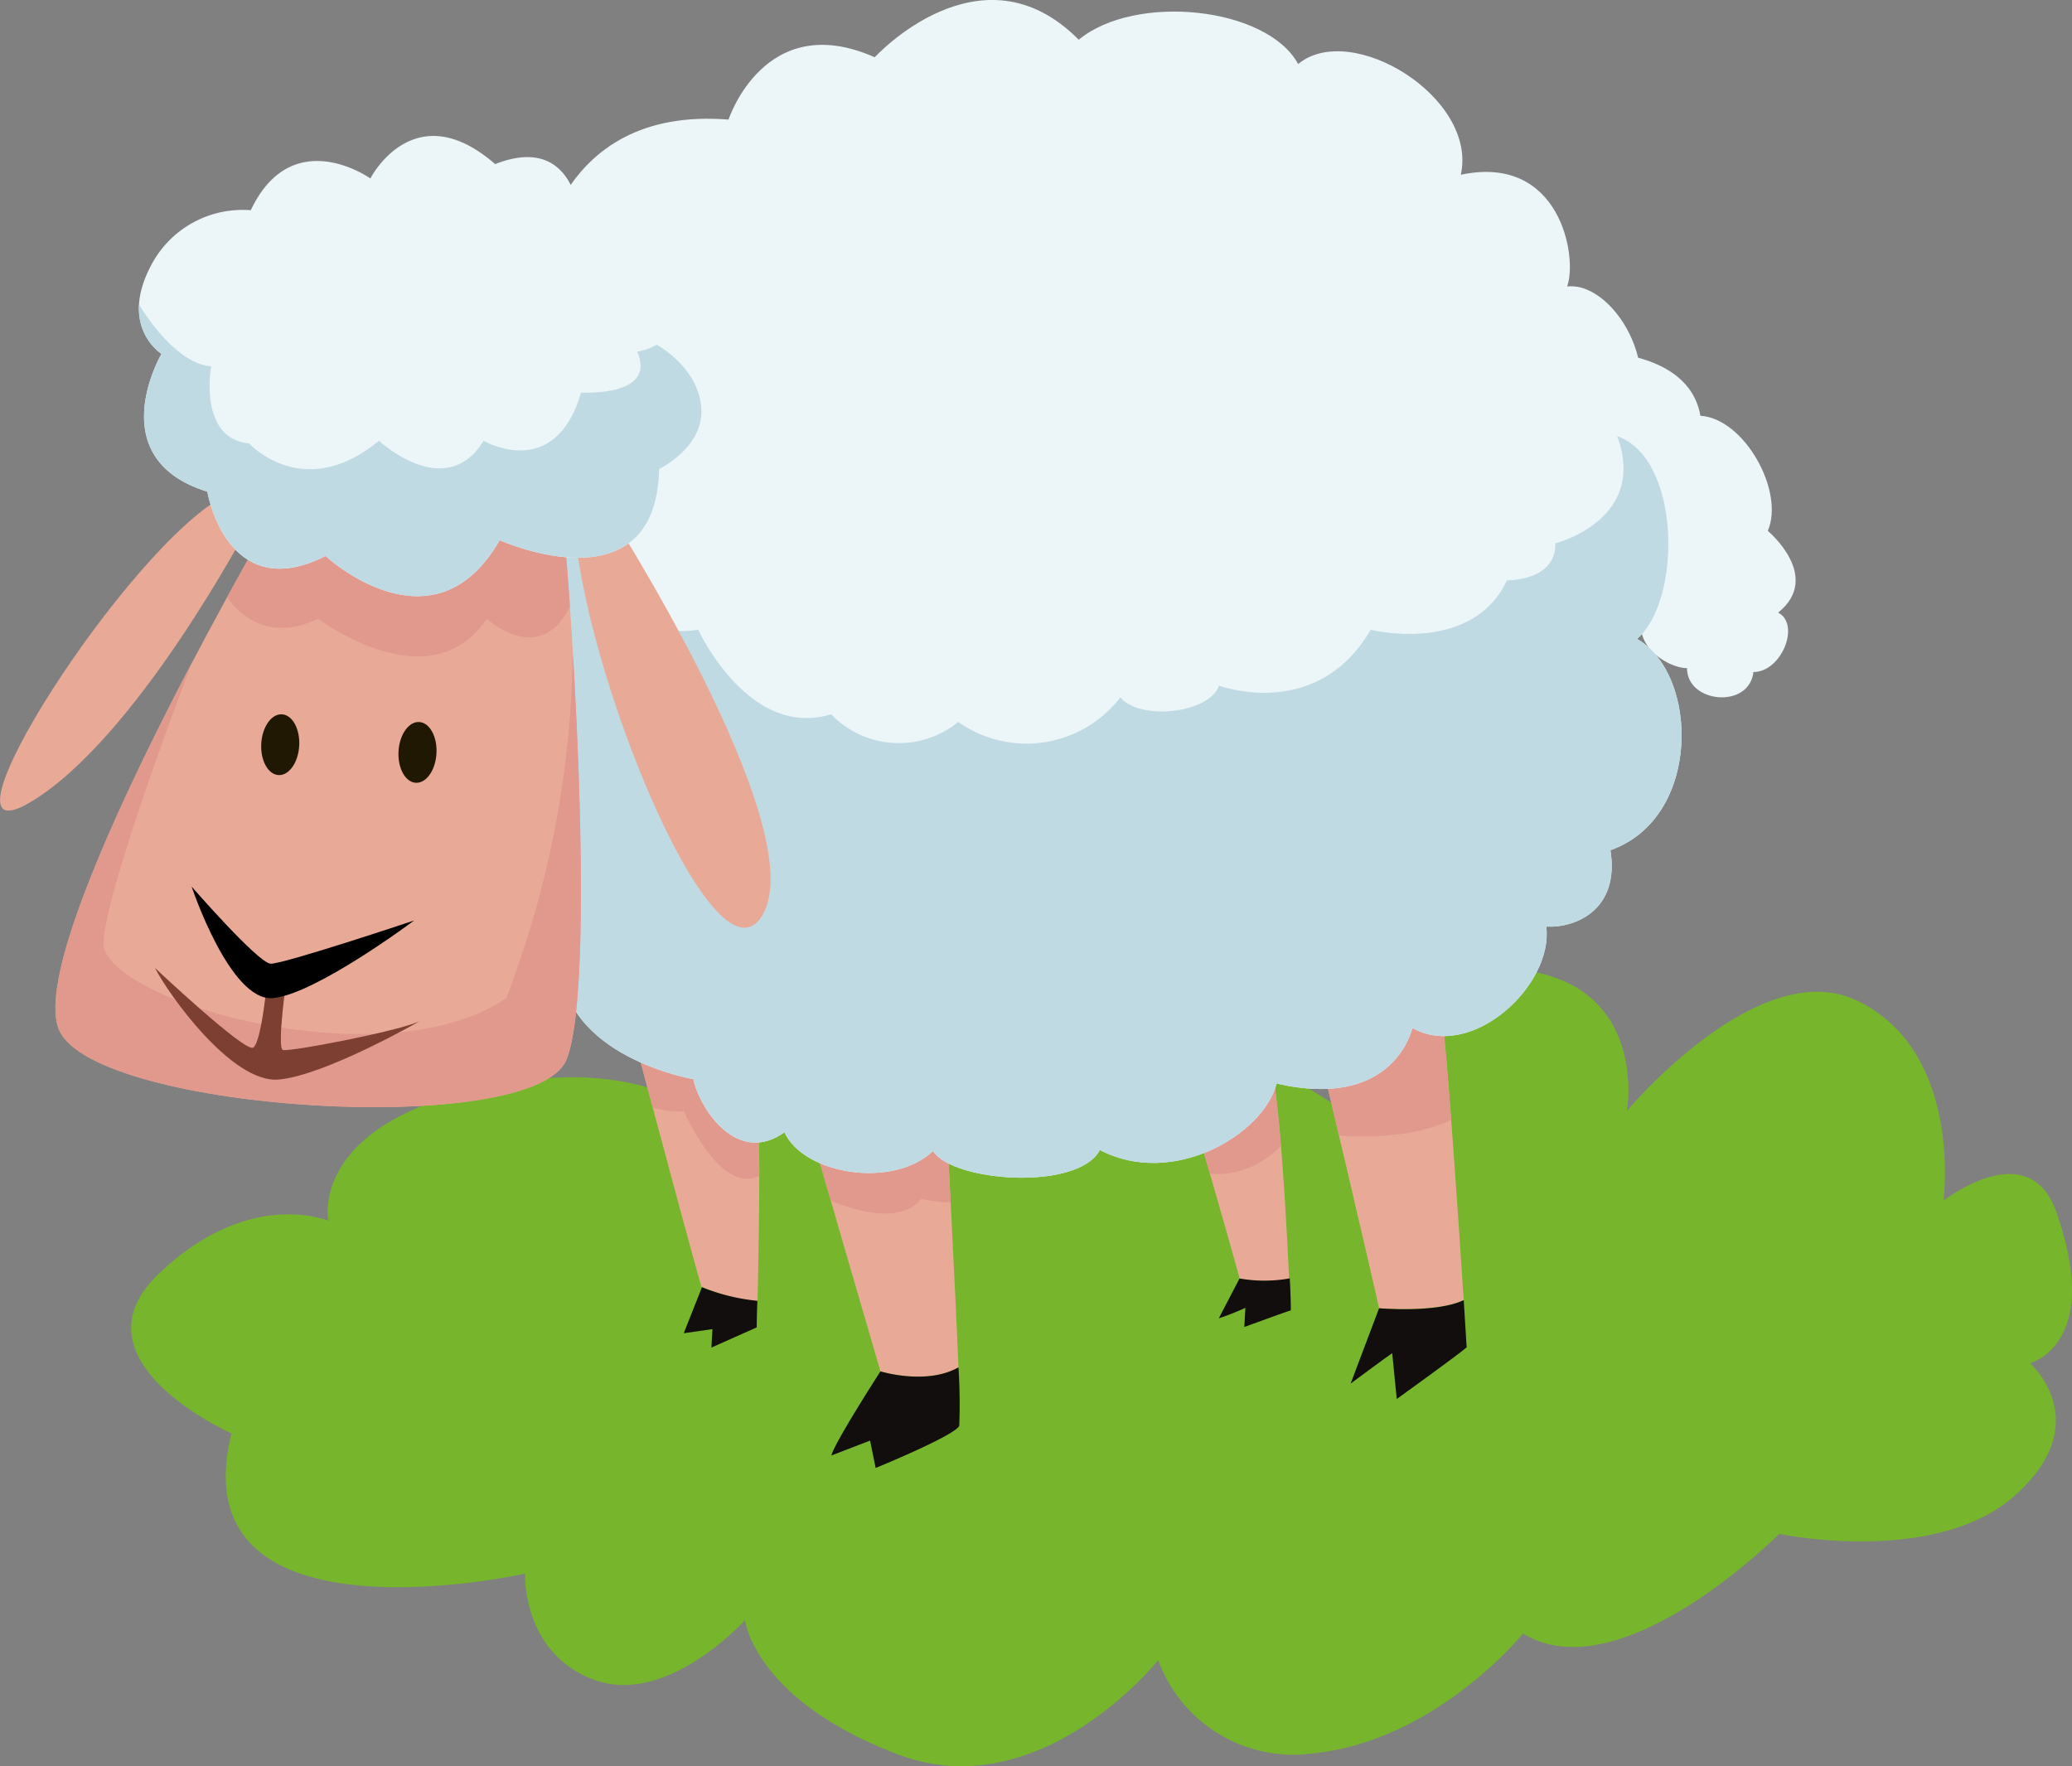 <svg xmlns="http://www.w3.org/2000/svg" xmlns:xlink="http://www.w3.org/1999/xlink" width="155.91" height="132.92" viewBox="0 0 155.91 132.92">
  <rect x="0" y="0" width="155.91" height="132.92" fill="#808080" stroke="none"/>
  <defs>
    <style>
      .cls-1 {
        fill: #e9a997;
      }

      .cls-2 {
        fill: #ecf5f8;
      }

      .cls-3 {
        fill: #77b52d;
      }

      .cls-4 {
        clip-path: url(#clip-path);
      }

      .cls-5 {
        fill: #e1998e;
      }

      .cls-6 {
        fill: #110e0d;
      }

      .cls-7 {
        clip-path: url(#clip-path-2);
      }

      .cls-8 {
        clip-path: url(#clip-path-3);
      }

      .cls-9 {
        clip-path: url(#clip-path-4);
      }

      .cls-10 {
        clip-path: url(#clip-path-5);
      }

      .cls-11 {
        fill: #c0dae4;
      }

      .cls-12 {
        clip-path: url(#clip-path-6);
      }

      .cls-13 {
        clip-path: url(#clip-path-7);
      }

      .cls-14 {
        fill: #7c3f31;
      }

      .cls-15 {
        fill: #211803;
      }
    </style>
    <clipPath id="clip-path">
      <path class="cls-1" d="M97,96.26c-.19-4.34-.69-13.23-1.35-16C94.81,76.71,89.63,83,89.63,83l0,.43S93,95.07,93.27,96.21A10.65,10.65,0,0,0,97,96.26Z"/>
    </clipPath>
    <clipPath id="clip-path-2">
      <path class="cls-1" d="M57,97.94c.09-3.86.25-12.32,0-14.64-.27-3-6.08-4.58-9.09-4.47,0,0,4.6,17.27,4.88,18A15.09,15.09,0,0,0,57,97.94Z"/>
    </clipPath>
    <clipPath id="clip-path-3">
      <path class="cls-1" d="M72.12,102.9c-.25-6.4-.88-17.62-.89-18.8,0-1.64-8.11,1.31-10.14,1.19-.08,0,4.53,15.73,5.16,17.91C66.25,103.2,69.69,104.27,72.12,102.9Z"/>
    </clipPath>
    <clipPath id="clip-path-4">
      <path class="cls-1" d="M110.14,97.84c-.39-6-1.19-17.85-1.67-21.79-.67-5.36-7.72,1.79-9.1,3.51,0,0,3.81,16.18,4.4,18.89C103.77,98.45,108.05,98.8,110.14,97.84Z"/>
    </clipPath>
    <clipPath id="clip-path-5">
      <path class="cls-2" d="M40.51,20.42S41.53,7.93,54.82,9c0,0,2.72-8.37,11-4.69,0,0,8-8.75,15.35-1.32C85.43-.53,95.35.51,97.68,4.82c4-3.31,13.53,2.53,12.24,8.33,7.48-1.59,8.81,6.2,8,8.41,3.72-.43,8.11,7.39,3.71,11.24,4.89,1.63,4.93,12.41,1.55,15.28,4.67,2.67,4.87,13.48-2,15.9.71,4.45-2.58,5.87-4.83,5.75.56,4.37-5.56,10.14-10.08,7.63,0,0-1.31,6.23-10.21,4.18-1,3.87-7.84,7.87-13.3,5-1.63,3.11-11.08,2.41-12.55.08-3.06,2.88-9.75,1.74-11.18-1.41-3.52,2.51-6.34-1.67-6.86-4,0,0-9.88-1.66-10-8.91,0,0-5.81-2.59-4.29-6.69-4.69-2.35-5.35-10.59-1.9-12-3.21-2.91-3.06-8.39.32-8.43,0,0-4.08-7.54-.44-9.43C35.94,35.76,29.89,23.2,40.51,20.42Z"/>
    </clipPath>
    <clipPath id="clip-path-6">
      <path class="cls-1" d="M19.77,40.16S1.6,71.47,4.48,77.58s35.73,8.12,38.15,2.15.1-38.92-.4-41.36S25.59,29.51,19.77,40.16Z"/>
    </clipPath>
    <clipPath id="clip-path-7">
      <path class="cls-2" d="M37.26,12.35c-6.13-5.33-9.39,1.08-9.39,1.08s-5.88-4.19-9,2.39a7.77,7.77,0,0,0-7.47,4.09c-2.51,4.68.75,6.72.75,6.72S7.54,34.49,15.6,37c0,0,1.45,8.61,8.9,4.84,0,0,8.1,7.54,13.1-1.19,0,0,11.76,5.31,12-5.36,0,0,3.47-1.65,3.16-4.72s-3.44-4.68-3.44-4.68,4.53-8.93-5.62-8.7C43.74,17.22,43.68,9.82,37.26,12.35Z"/>
    </clipPath>
  </defs>
  <title>Asset 15animals1</title>
  <g id="Layer_2" data-name="Layer 2">
    <g id="Objects">
      <g>
        <path class="cls-3" d="M17.42,107.87s-12.31-5.46-5.49-12,12.78-4,12.78-4-1.6-7.53,12.72-10.24,18.63,5.3,18.63,5.3,3.87-9.33,12.76-8.7,7.78,8.12,7.78,8.12,11.56-9.21,17.1-6.82a37.9,37.9,0,0,1,8.63,5s0-12.2,10.94-11.65,9.15,10.72,9.15,10.72,9.87-11.81,17.27-8.32c8.05,3.8,6.55,15.08,6.55,15.08s6.43-5.06,8.5.87c3.5,10-2,11.35-2,11.35s5,4.35-1,9.85-17.86,3-17.86,3-11.92,12-19.28,7.5c0,0-6.47,8-15.66,9a10.83,10.83,0,0,1-11.79-7S78.26,136.11,67.5,132s-11.44-10.08-11.44-10.08-5.85,6.5-11.33,4.5-5.22-8-5.22-8S13.34,124.3,17.42,107.87Z"/>
        <g>
          <path class="cls-2" d="M119.3,26.46s7.74-.37,8.65,4.83c3.29.19,6.36,5.68,5.07,8.66,0,0,4.14,3.44.78,6.15,1.71.9.23,4.49-1.86,4.47-.32,2.8-5,2.36-5-.29-1.53,0-4.62-2-3-4.58,0,0-3-3-.7-4.71,0,0-3.57-2.45-2.63-4.81,0,0-2.49-1.51-.66-2.45C119.86,33.73,113.89,28.25,119.3,26.46Z"/>
          <g>
            <g>
              <g>
                <path class="cls-1" d="M97,96.26c-.19-4.34-.69-13.23-1.35-16C94.81,76.71,89.63,83,89.63,83l0,.43S93,95.07,93.27,96.21A10.65,10.65,0,0,0,97,96.26Z"/>
                <g class="cls-4">
                  <path class="cls-5" d="M87.16,87s5.6,3.94,10-1.63A8.23,8.23,0,0,0,97,78.83C95.51,75.22,83.35,76,87.16,87Z"/>
                </g>
              </g>
              <path class="cls-6" d="M93.27,96.21v0l-1.56,3a20,20,0,0,0,2-.79l-.08,1.44s3.29-1.2,3.5-1.25c0-.12,0-1-.08-2.41A10.65,10.65,0,0,1,93.27,96.21Z"/>
            </g>
            <g>
              <g>
                <path class="cls-1" d="M57,97.94c.09-3.86.25-12.32,0-14.64-.27-3-6.08-4.58-9.09-4.47,0,0,4.6,17.27,4.88,18A15.09,15.09,0,0,0,57,97.94Z"/>
                <g class="cls-7">
                  <path class="cls-5" d="M46.16,82.3s3.69,1.65,5.29,1.3c0,0,3.34,7.71,6.53,4.19a4.53,4.53,0,0,0,0-6.54S44.26,71.26,46.16,82.3Z"/>
                </g>
              </g>
              <path class="cls-6" d="M52.82,96.87l-1.37,3.46,2.16-.31-.08,1.39,3.41-1.52s0-.76.05-2A15.09,15.09,0,0,1,52.82,96.87Z"/>
            </g>
            <g>
              <g>
                <path class="cls-1" d="M72.12,102.9c-.25-6.4-.88-17.62-.89-18.8,0-1.64-8.11,1.31-10.14,1.19-.08,0,4.53,15.73,5.16,17.91C66.25,103.2,69.69,104.27,72.12,102.9Z"/>
                <g class="cls-8">
                  <path class="cls-5" d="M61.09,89.73s6.1,3.22,8.2.5c0,0,4.37.91,4.53-.5s-.46-11-6.43-10.38S58.37,84.67,61.09,89.73Z"/>
                </g>
              </g>
              <path class="cls-6" d="M72.12,102.9c-2.43,1.37-5.87.3-5.87.3s-3.47,5.38-3.69,6.33l2.91-1.12.42,2.06s6-2.45,6.29-3.18A42.43,42.43,0,0,0,72.12,102.9Z"/>
            </g>
            <g>
              <g>
                <path class="cls-1" d="M110.14,97.84c-.39-6-1.19-17.85-1.67-21.79-.67-5.36-7.72,1.79-9.1,3.51,0,0,3.81,16.18,4.4,18.89C103.77,98.45,108.05,98.8,110.14,97.84Z"/>
                <g class="cls-9">
                  <path class="cls-5" d="M99.37,85.32s9,1.36,12.35-3l-1.58-8.68S93.63,65.36,99.37,85.32Z"/>
                </g>
              </g>
              <path class="cls-6" d="M110.14,97.84c-2.09,1-6.37.61-6.37.61l-2.14,5.67s2.69-2,3.13-2.29l.34,3.45s4.7-3.38,5.26-3.89C110.36,101.39,110.28,100,110.14,97.84Z"/>
            </g>
          </g>
          <g>
            <path class="cls-2" d="M40.51,20.42S41.53,7.93,54.82,9c0,0,2.72-8.37,11-4.69,0,0,8-8.75,15.35-1.32C85.43-.53,95.35.51,97.68,4.82c4-3.31,13.53,2.53,12.24,8.33,7.48-1.59,8.81,6.2,8,8.41,3.72-.43,8.11,7.39,3.71,11.24,4.89,1.63,4.93,12.41,1.55,15.28,4.67,2.67,4.87,13.48-2,15.9.71,4.45-2.58,5.87-4.83,5.75.56,4.37-5.56,10.14-10.08,7.63,0,0-1.31,6.23-10.21,4.18-1,3.87-7.84,7.87-13.3,5-1.63,3.11-11.08,2.41-12.55.08-3.06,2.88-9.75,1.74-11.18-1.41-3.52,2.51-6.34-1.67-6.86-4,0,0-9.88-1.66-10-8.91,0,0-5.81-2.59-4.29-6.69-4.69-2.35-5.35-10.59-1.9-12-3.21-2.91-3.06-8.39.32-8.43,0,0-4.08-7.54-.44-9.43C35.94,35.76,29.89,23.2,40.51,20.42Z"/>
            <g class="cls-10">
              <path class="cls-11" d="M32.84,31.36s4.39,11.19,10.88,9.53c0,0,2.56,7.51,8.82,6.5,0,0,3.78,8.26,10,6.36a7.06,7.06,0,0,0,9.56.58A8.91,8.91,0,0,0,84.3,52.48c1.43,1.76,6.73,1.23,7.42-.89,0,0,7.36,2.77,11.42-4.2,0,0,7.62,1.91,10.25-3.72,0,0,3.71.07,3.64-2.78,0,0,7-1.76,4.65-8.09,0,0,1.59-.92,4.39.37s9.72,23.22,3.76,31.32S103,88.32,89.61,90.23s-28.22,8.64-41.67-1.64S25.23,40.65,32.84,31.36Z"/>
            </g>
          </g>
          <g>
            <g>
              <path class="cls-1" d="M19.77,40.16S1.6,71.47,4.48,77.58s35.73,8.12,38.15,2.15.1-38.92-.4-41.36S25.59,29.51,19.77,40.16Z"/>
              <g class="cls-12">
                <path class="cls-5" d="M17.1,44.93s2.25,3.85,6.84,1.63c0,0,8.4,6.38,12.69,0,0,0,4.34,4.07,6.58-1.63a15.54,15.54,0,0,0,.29-10.6s-10.07-5.83-19.56-3S18.32,42.68,17.1,44.93Z"/>
                <path class="cls-5" d="M14.42,49.93S8,66.62,7.79,70.92s21,10.53,30.3,4.19a74.66,74.66,0,0,0,5-25.71s5.06,27.58.59,32.9-31,10.71-39.55-3S14.42,49.93,14.42,49.93Z"/>
              </g>
            </g>
            <path class="cls-1" d="M45.56,38.07S61.15,62.27,57.4,68.82,42.83,47.73,43.22,37.94,44.85,37,45.56,38.07Z"/>
            <path class="cls-1" d="M18.68,39.62S10.21,55.71,2.23,60.4,9.76,40.88,17,37.27,18.68,39.62,18.68,39.62Z"/>
            <g>
              <path class="cls-2" d="M37.26,12.35c-6.13-5.33-9.39,1.08-9.39,1.08s-5.88-4.19-9,2.39a7.77,7.77,0,0,0-7.47,4.09c-2.51,4.68.75,6.72.75,6.72S7.54,34.49,15.6,37c0,0,1.45,8.61,8.9,4.84,0,0,8.1,7.54,13.1-1.19,0,0,11.76,5.31,12-5.36,0,0,3.47-1.65,3.16-4.72s-3.44-4.68-3.44-4.68,4.53-8.93-5.62-8.7C43.74,17.22,43.68,9.82,37.26,12.35Z"/>
              <g class="cls-13">
                <path class="cls-11" d="M10.48,22.94s2.55,4.41,5.41,4.63c0,0-1,5.43,2.86,5.8,0,0,4.07,4.49,9.77-.2,0,0,5,4.67,7.87,0,0,0,5.36,3.14,7.33-3.63,0,0,5.76.36,4.22-3.08a4.18,4.18,0,0,0,3.51-3.52c.67-3.26,8.24,8.83,2.77,14.61s-18.07,12.72-26.17,11S13.69,42.13,10.38,36.38,8.8,27.11,10.48,22.94Z"/>
              </g>
            </g>
          </g>
          <g>
            <path class="cls-14" d="M21.6,73.4s-.79,5.42-.32,5.61,9.42-1.56,10.42-2.23c0,0-7.26,4.18-10.76,4.46s-8.27-6.42-9.28-8.4c0,0,6.72,6.33,7.38,6s1.12-5.56,1.12-5.56Z"/>
            <ellipse class="cls-15" cx="31.41" cy="56.63" rx="2.29" ry="1.43" transform="translate(-26.89 84.8) rotate(-86.78)"/>
            <ellipse class="cls-15" cx="21.09" cy="56.04" rx="2.29" ry="1.43" transform="translate(-36.05 73.95) rotate(-86.78)"/>
            <path d="M14.42,66.72s5,5.75,5.94,5.8,10.8-3.25,10.8-3.25-7.39,5.54-10.62,5.84S14.42,66.72,14.42,66.72Z"/>
          </g>
        </g>
      </g>
    </g>
  </g>
</svg>
